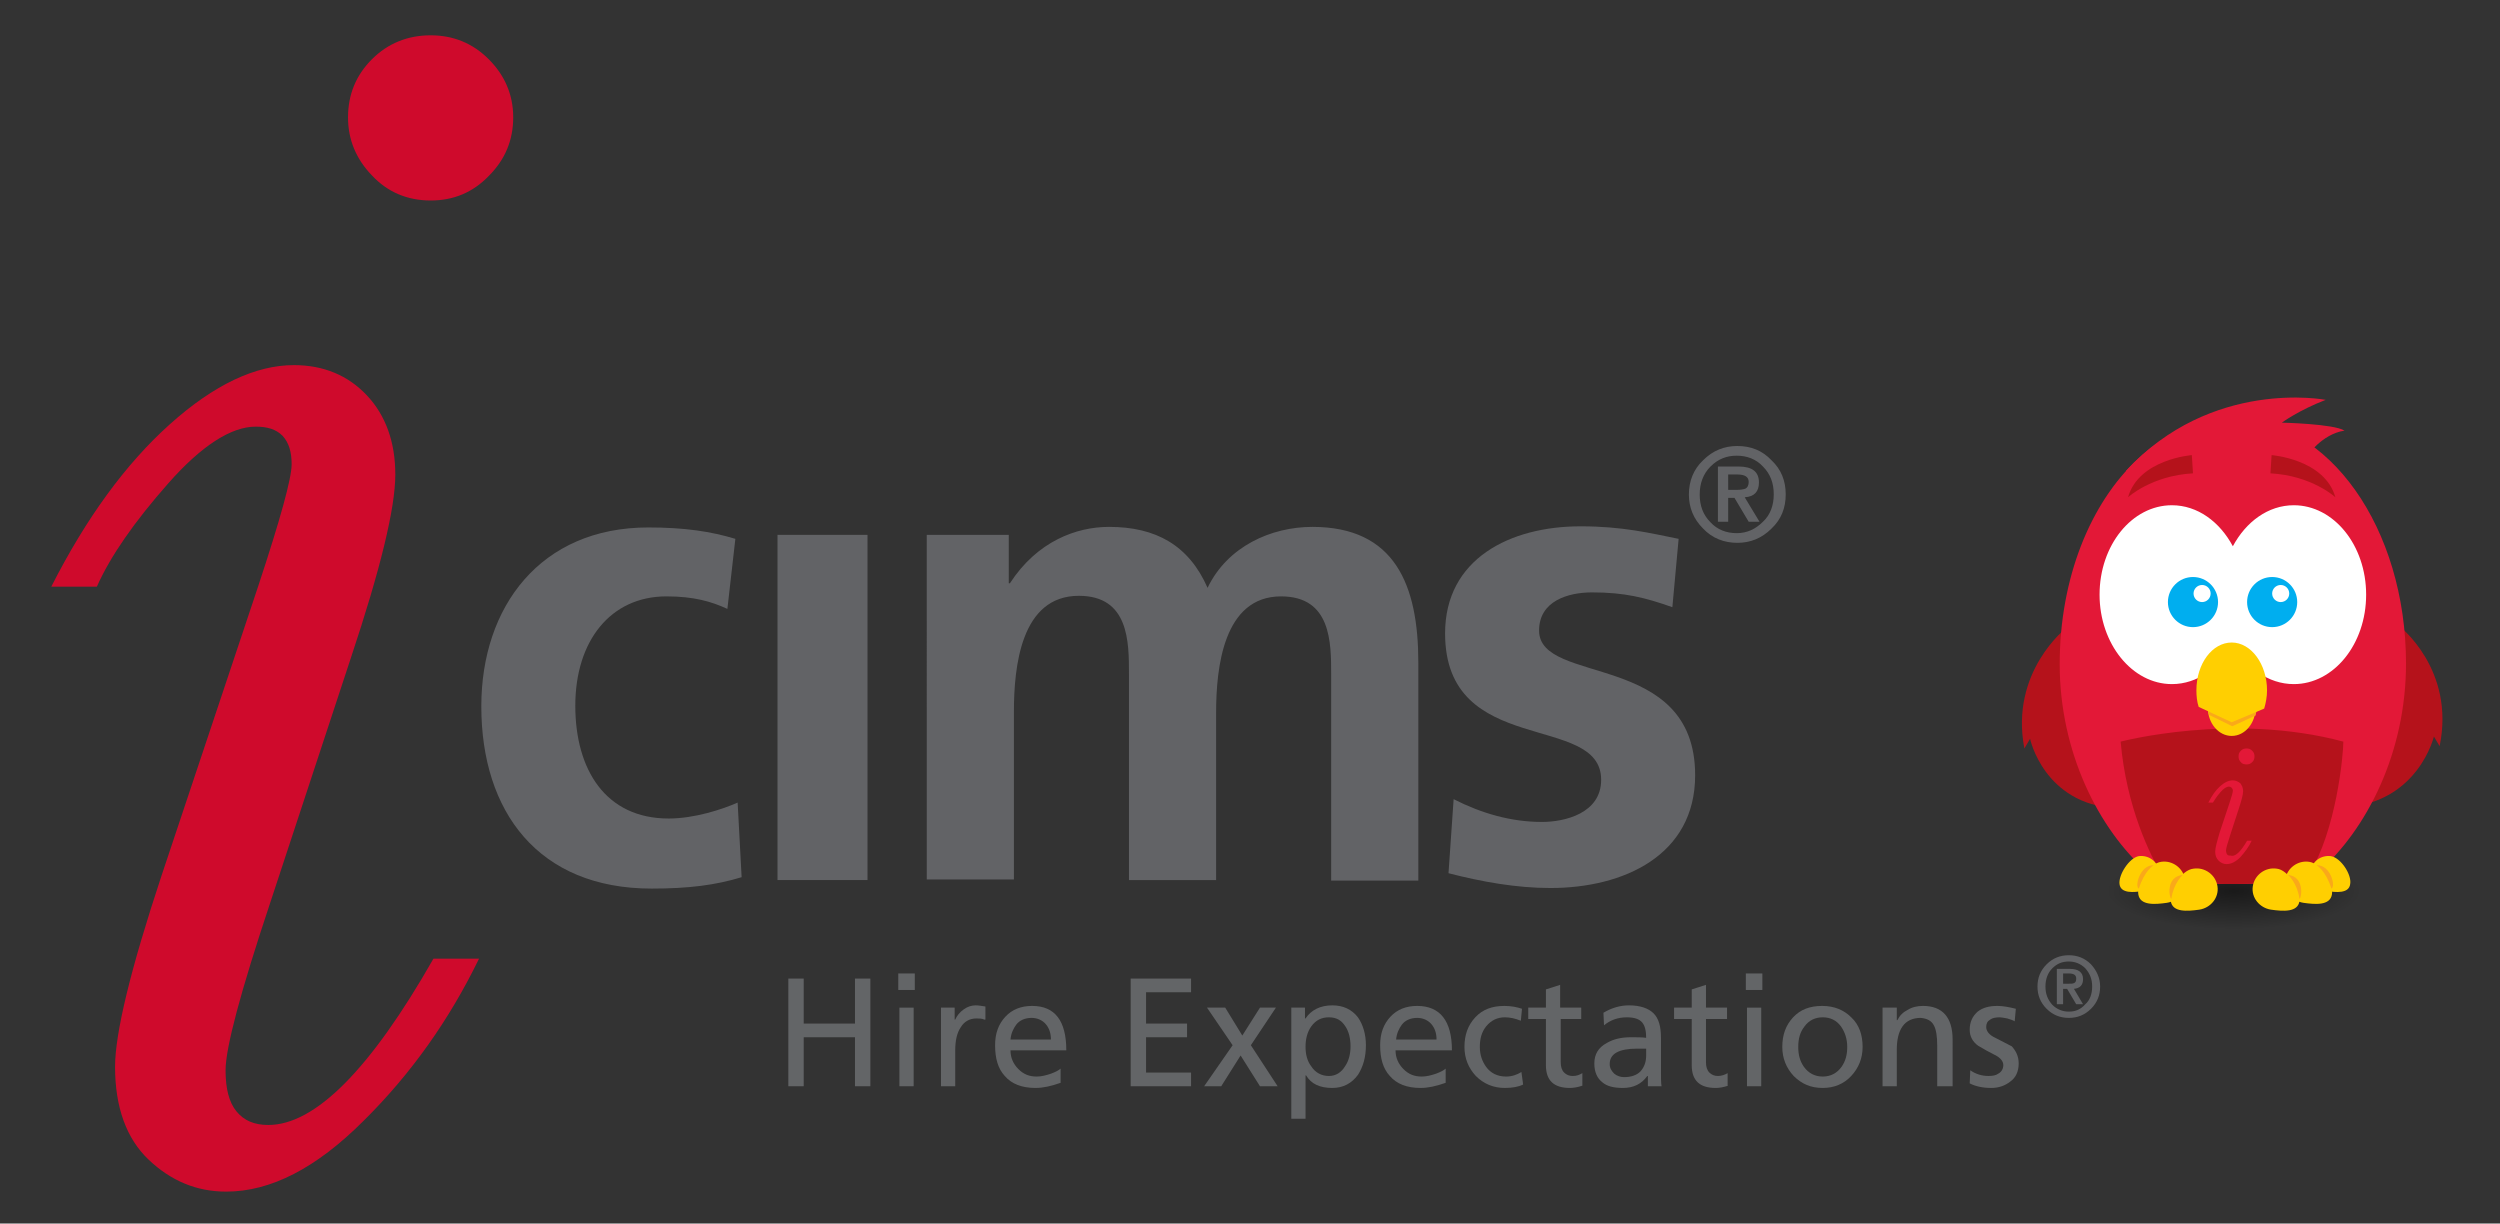 <?xml version="1.0" encoding="utf-8"?>
<!-- Generator: Adobe Illustrator 21.1.0, SVG Export Plug-In . SVG Version: 6.00 Build 0)  -->
<svg version="1.1" id="Layer_1" xmlns="http://www.w3.org/2000/svg" xmlns:xlink="http://www.w3.org/1999/xlink" x="0px" y="0px"
	 viewBox="0 0 438.9 214.8" style="enable-background:new 0 0 438.9 214.8;" xml:space="preserve">
<rect x="0" y="0" width="438.9" height="214.8" fill="#333333" stroke="none"/>
<style type="text/css">
	.st0{opacity:0.5;}
	.st1{fill:url(#SVGID_1_);}
	.st2{fill:#B5121B;}
	.st3{fill:#E31837;}
	.st4{fill:#FFFFFF;}
	.st5{fill:#00AEEF;}
	.st6{fill:#FFCF01;}
	.st7{fill:#FAA919;}
	.st8{fill:#626366;}
	.st9{fill:#CF0A2C;}
	.st10{fill:#636567;}
</style>
<g>
	<g class="st0">
		
			<radialGradient id="SVGID_1_" cx="392.163" cy="156.427" r="22.385" gradientTransform="matrix(1 0 0 0.3 0 109.499)" gradientUnits="userSpaceOnUse">
			<stop  offset="0" style="stop-color:#000000"/>
			<stop  offset="1" style="stop-color:#000000;stop-opacity:0"/>
		</radialGradient>
		<ellipse class="st1" cx="392.2" cy="156.4" rx="30.5" ry="8.6"/>
	</g>
	<g>
		<g>
			<path class="st2" d="M362.8,110.2c0,0-10,7.7-7.4,21.2c1-1.7,1-1.7,1-1.7s2.4,11.4,15,12.2C363.1,123.5,362.8,110.2,362.8,110.2z
				"/>
			<path class="st2" d="M421.2,109.9c0,0,9.9,7.6,7.1,21.1c-1-1.7-1-1.7-1-1.7s-2.7,11.4-15.3,12.4
				C420.6,123.3,421.2,109.9,421.2,109.9z"/>
			<path class="st3" d="M377.1,153.2c4.6,1.7,9.3,2,14.9,2c5.6,0,9.4-0.4,14.9-2c8.7-7.6,15.5-21.2,15.5-36.7
				c0-23.8-13.6-43-30.4-43c-6.2,0-11.9,2.6-16.7,7.1c-8.3,7.7-13.7,20.9-13.7,36C361.6,132,368.4,145.6,377.1,153.2z"/>
			<path class="st3" d="M408.3,70.2c0,0-20-3.9-35.1,12.5c16.4-2.6,31.8-2.6,31.8-2.6s2.6-3.9,6.6-4.5c-1.9-1.2-11-1.4-11-1.4
				S403.6,72,408.3,70.2z"/>
			<g>
				<g>
					<path class="st4" d="M402.7,88.7c-4.5,0-8.4,2.9-10.7,7.2c-2.3-4.3-6.2-7.2-10.7-7.2c-7,0-12.7,7-12.7,15.7
						c0,8.6,5.7,15.7,12.7,15.7c4.5,0,8.4-2.9,10.7-7.2c2.3,4.3,6.2,7.2,10.7,7.2c7,0,12.7-7,12.7-15.7
						C415.4,95.7,409.7,88.7,402.7,88.7z"/>
				</g>
			</g>
			<path class="st2" d="M372.3,130.2c1,11.4,5.1,19.9,7.5,23.8c3.8,1,7.7,1.2,12.2,1.2c5,0,8.6-0.4,13.3-1.6
				c4.9-7.8,6.1-21.2,6.1-23.4C392,125,372.3,130.2,372.3,130.2z"/>
			<circle class="st5" cx="385" cy="105.7" r="4.4"/>
			<circle class="st4" cx="386.6" cy="104.2" r="1.5"/>
			<circle class="st5" cx="398.9" cy="105.7" r="4.4"/>
			<circle class="st4" cx="400.4" cy="104.2" r="1.5"/>
			<path class="st2" d="M373.6,87.3c0,0,4.1-3.8,11.4-4.2c-0.2-3.2-0.2-3.2-0.2-3.2S375.5,80.6,373.6,87.3z"/>
			<path class="st2" d="M410,87.3c0,0-4.1-3.8-11.4-4.2c0.2-3.2,0.2-3.2,0.2-3.2S408.1,80.6,410,87.3z"/>
			<path class="st6" d="M403.7,158.2c-0.3,2-2.9,1.8-5,1.5c-2-0.3-3.5-2.1-3.2-4.1c0.3-2,2.2-3.4,4.2-3.1
				C401.7,152.7,403.9,156.2,403.7,158.2z"/>
			<path class="st6" d="M409.4,157c-0.3,2-2.9,1.8-5,1.5c-2-0.3-3.5-2.1-3.2-4.1c0.3-2,2.2-3.4,4.2-3.1
				C407.5,151.6,409.7,155,409.4,157z"/>
			<path class="st6" d="M412.6,155.2c-0.2,1.7-2.5,1.5-4.2,1.2c-1.7-0.2-2.9-1.8-2.7-3.5c0.2-1.7,1.8-2.8,3.5-2.6
				C411,150.6,412.9,153.6,412.6,155.2z"/>
			<g>
				<path class="st3" d="M394.5,147.6h0.8c-0.5,1.1-1.2,2-2,2.9c-0.8,0.8-1.6,1.2-2.4,1.2c-0.5,0-1-0.2-1.4-0.6
					c-0.4-0.4-0.6-0.9-0.6-1.6c0-0.6,0.3-1.7,0.8-3.4l1.7-5.1c0.4-1.2,0.6-1.9,0.6-2.2c0-0.2-0.1-0.4-0.2-0.5
					c-0.1-0.1-0.3-0.2-0.5-0.2c-0.4,0-0.9,0.3-1.5,1c-0.6,0.7-1,1.3-1.3,1.8h-0.8c0.6-1.2,1.3-2.2,2.1-2.9c0.8-0.7,1.5-1,2.2-1
					c0.5,0,0.9,0.2,1.3,0.5c0.3,0.4,0.5,0.8,0.5,1.4c0,0.6-0.3,1.7-0.8,3.2l-1.4,4.3c-0.5,1.6-0.8,2.5-0.8,2.9
					c0,0.3,0.1,0.6,0.2,0.7c0.1,0.2,0.3,0.2,0.6,0.2C392.4,150.5,393.4,149.5,394.5,147.6z M393,132.8c0-0.4,0.1-0.7,0.4-1
					c0.3-0.3,0.6-0.4,1-0.4c0.4,0,0.7,0.1,1,0.4c0.3,0.3,0.4,0.6,0.4,1c0,0.4-0.1,0.7-0.4,1c-0.3,0.3-0.6,0.4-1,0.4
					c-0.4,0-0.8-0.1-1-0.4C393.1,133.5,393,133.2,393,132.8z"/>
			</g>
			<path class="st6" d="M381.1,158.2c0.3,2,2.9,1.8,5,1.5c2-0.3,3.5-2.1,3.2-4.1c-0.3-2-2.2-3.4-4.2-3.1
				C383,152.7,380.8,156.2,381.1,158.2z"/>
			<path class="st6" d="M375.4,157c0.3,2,2.9,1.8,5,1.5c2-0.3,3.5-2.1,3.2-4.1c-0.3-2-2.2-3.4-4.2-3.1
				C377.3,151.6,375.1,155,375.4,157z"/>
			<path class="st6" d="M372.1,155.2c0.2,1.7,2.5,1.5,4.2,1.2c1.7-0.2,2.9-1.8,2.7-3.5c-0.2-1.7-1.8-2.8-3.5-2.6
				C373.8,150.6,371.9,153.6,372.1,155.2z"/>
			<path class="st7" d="M401.7,153.6c0,0,1.6,1.4,2,4.2C404.1,157.6,404.6,153.9,401.7,153.6z"/>
			<path class="st7" d="M406.7,151.9c0,0,1.6,0.9,2.6,4.1C410.1,155.7,409.2,151.8,406.7,151.9z"/>
			<path class="st7" d="M383.2,153.6c0,0-1.6,1.4-2,4.2C380.8,157.6,380.2,153.9,383.2,153.6z"/>
			<path class="st7" d="M378.1,151.9c0,0-1.6,0.9-2.6,4.1C374.7,155.7,375.7,151.8,378.1,151.9z"/>
			<ellipse class="st6" cx="391.8" cy="124.2" rx="4.2" ry="5"/>
			<path class="st7" d="M387.6,124.2c0,0.5,0.1,0.9,0.2,1.3l4.1,2l4.1-1.9c0.1-0.5,0.2-1,0.2-1.5c0-0.1,0-0.2,0-0.3l-8.4-0.2
				C387.6,123.8,387.6,124,387.6,124.2z"/>
			<path class="st6" d="M391.8,126.8l5.7-2.4c0.3-1,0.5-2.1,0.5-3.2c0-4.6-2.8-8.4-6.2-8.4c-3.4,0-6.2,3.7-6.2,8.4
				c0,1,0.1,2,0.4,2.9L391.8,126.8z"/>
		</g>
	</g>
</g>
<g>
	<g>
		<path class="st8" d="M127.7,106.9c-2.8-1.3-5.9-2.2-10.7-2.2c-9.8,0-16,7.8-16,19.2c0,11.2,5.3,19.8,16.4,19.8
			c4.5,0,9.4-1.6,12.1-2.8l0.7,13.1c-4.6,1.4-9.3,2-15.8,2c-19.9,0-29.9-13.5-29.9-32c0-17.5,10.4-31.4,29.3-31.4
			c6.4,0,11,0.7,15.3,2L127.7,106.9z"/>
		<path class="st8" d="M136.5,93.9h15.8v60.6h-15.8V93.9z"/>
		<path class="st8" d="M162.8,93.9h14.3v8.5h0.2c4.8-7.4,11.7-9.9,17.4-9.9c8.2,0,14,3.2,17.3,10.7c3.5-7.3,11.2-10.7,18.4-10.7
			c14.5,0,18.6,10.2,18.6,23.8v38.3h-15.3v-36.2c0-5.6,0-13.7-8.8-13.7c-10.1,0-11.4,12.5-11.4,20.4v29.4h-15.3v-36.2
			c0-5.6,0-13.7-8.8-13.7c-10.2,0-11.4,12.5-11.4,20.4v29.4h-15.3V93.9z"/>
		<path class="st8" d="M293.6,106.6c-4.8-1.7-8.4-2.6-14.1-2.6c-4.2,0-9.3,1.5-9.3,6.7c0,9.7,27.4,3.5,27.4,25.4
			c0,14.1-12.6,19.8-25.4,19.8c-6,0-12.1-1.1-17.9-2.6l0.9-13c4.9,2.5,10.1,4,15.5,4c4,0,10.4-1.5,10.4-7.4
			c0-11.9-27.4-3.8-27.4-25.7c0-13.1,11.4-18.8,23.8-18.8c7.4,0,12.2,1.2,17.2,2.2L293.6,106.6z"/>
	</g>
</g>
<g>
	<path class="st9" d="M76.1,168.3h8c-5.2,10.7-11.9,20.2-20.3,28.5c-8.3,8.3-16.3,12.4-24.1,12.4c-5.2,0-9.7-1.9-13.6-5.6
		c-3.9-3.7-5.9-9.2-5.9-16.3c0-5.9,2.7-17.1,8.2-33.7l16.9-50.6c3.9-11.8,5.9-19,5.9-21.5c0-2.2-0.5-3.8-1.6-5
		c-1.1-1.1-2.6-1.6-4.7-1.6c-4.3,0-9.5,3.3-15.4,10C23.6,91.6,19.4,97.6,17,103H9c6.1-12,13-21.5,20.8-28.5
		c7.8-7,15.1-10.4,21.8-10.4c5.2,0,9.5,1.8,12.8,5.3c3.3,3.5,5,8.2,5,13.9c0,5.9-2.6,16.6-7.8,32.2l-14.2,43.1
		c-5.2,15.6-7.8,25.4-7.8,29.3c0,3.2,0.6,5.6,1.9,7.2c1.3,1.6,3.1,2.4,5.6,2.4C55.3,197.5,65,187.8,76.1,168.3z M61.1,20.6
		c0-4,1.4-7.4,4.2-10.2c2.8-2.8,6.3-4.2,10.3-4.2c4,0,7.4,1.4,10.2,4.2c2.8,2.8,4.3,6.2,4.3,10.2c0,4-1.4,7.4-4.3,10.3
		c-2.8,2.9-6.2,4.3-10.2,4.3c-4.1,0-7.6-1.5-10.3-4.4C62.5,27.9,61.1,24.5,61.1,20.6z"/>
</g>
<g>
	<path class="st8" d="M313.5,86.8c0,2.4-0.8,4.4-2.5,6c-1.7,1.7-3.7,2.5-6,2.5c-2.3,0-4.4-0.8-6-2.5c-1.7-1.7-2.5-3.7-2.5-6
		c0-2.3,0.8-4.4,2.5-6c1.7-1.7,3.7-2.5,6-2.5c2.4,0,4.4,0.8,6,2.5C312.7,82.4,313.5,84.4,313.5,86.8z M311.4,86.8
		c0-2-0.6-3.6-1.9-4.9c-1.2-1.3-2.8-1.9-4.6-1.9c-1.8,0-3.3,0.6-4.6,1.9c-1.3,1.3-1.9,3-1.9,4.9c0,2,0.6,3.6,1.9,4.9
		c1.2,1.3,2.8,1.9,4.6,1.9c1.8,0,3.3-0.7,4.6-2C310.8,90.4,311.4,88.7,311.4,86.8z M308.9,91.6H307l-2.5-4.2h-1.1v4.2h-1.8v-9.7h3.6
		c2.4,0,3.6,0.9,3.6,2.8c0,1.6-0.8,2.5-2.5,2.6L308.9,91.6z M307,84.6c0-0.9-0.7-1.3-2-1.3h-1.6V86h1.6c0.6,0,1.1-0.1,1.4-0.2
		C306.8,85.6,307,85.2,307,84.6z"/>
</g>
<g>
	<path class="st10" d="M152.8,190.7h-2.7v-8.6h-9v8.6h-2.7v-18.9h2.7v7.9h9v-7.9h2.7V190.7z"/>
	<path class="st10" d="M160.6,173.8h-2.9v-2.9h2.9V173.8z M160.4,190.7h-2.5v-13.8h2.5V190.7z"/>
	<path class="st10" d="M172.8,179c-0.4-0.2-0.9-0.2-1.4-0.2c-1.1,0-2.1,0.5-2.7,1.5c-0.7,1-1,2.4-1,4.1v6.3h-2.5v-13.8h2.4v2.1h0.1
		c0.3-0.7,0.8-1.3,1.5-1.8c0.7-0.5,1.4-0.7,2.1-0.7c0.5,0,1,0.1,1.7,0.2V179z"/>
	<path class="st10" d="M187.2,184.4h-9.8c0,1.3,0.5,2.4,1.4,3.3c0.9,0.9,1.9,1.3,3.2,1.3c0.8,0,1.6-0.2,2.5-0.5
		c0.8-0.3,1.4-0.6,1.7-0.9v2.5c-1.7,0.6-3.1,0.9-4.4,0.9c-2.4,0-4.2-0.7-5.4-2.1c-1.2-1.3-1.7-3.1-1.7-5.4c0-2.1,0.6-3.7,1.8-5
		c1.2-1.3,2.8-1.9,4.7-1.9C185.2,176.6,187.2,179.2,187.2,184.4z M184.5,182.5c0-1.1-0.3-2-0.9-2.7c-0.6-0.7-1.5-1.1-2.5-1.1
		c-1.1,0-2.1,0.4-2.7,1.2c-0.5,0.7-0.9,1.5-1,2.6H184.5z"/>
	<path class="st10" d="M209.1,190.7h-10.6v-18.9h10.6v2.4h-7.9v5.5h7.2v2.4h-7.2v6.2h7.9V190.7z"/>
	<path class="st10" d="M224.3,190.7h-3.1l-3.4-5.4l-3.4,5.4h-3l5-7.2l-4.5-6.6h3.2l3,4.9l3.1-4.9h2.8l-4.4,6.6L224.3,190.7z"/>
	<path class="st10" d="M239.8,183.5c0,2.1-0.5,3.8-1.4,5.2c-1.1,1.5-2.6,2.3-4.5,2.3c-2.2,0-3.7-0.7-4.6-2.2h-0.1v7.6h-2.5v-19.5
		h2.4v1.9h0.1c1-1.5,2.6-2.3,4.7-2.3c1.9,0,3.4,0.7,4.5,2.1C239.3,179.9,239.8,181.6,239.8,183.5z M237.1,183.7
		c0-1.4-0.3-2.6-0.9-3.5c-0.7-1.1-1.6-1.6-2.9-1.6c-1.3,0-2.3,0.5-3.1,1.6c-0.7,1-1,2.2-1,3.6c0,1.3,0.3,2.5,1,3.4
		c0.7,1.1,1.8,1.7,3.1,1.7c1.2,0,2.2-0.6,2.9-1.8C236.8,186.2,237.1,185,237.1,183.7z"/>
	<path class="st10" d="M254.9,184.4H245c0,1.3,0.5,2.4,1.4,3.3c0.9,0.9,1.9,1.3,3.2,1.3c0.8,0,1.6-0.2,2.5-0.5
		c0.8-0.3,1.4-0.6,1.7-0.9v2.5c-1.7,0.6-3.1,0.9-4.4,0.9c-2.4,0-4.2-0.7-5.4-2.1c-1.2-1.3-1.7-3.1-1.7-5.4c0-2.1,0.6-3.7,1.8-5
		c1.2-1.3,2.8-1.9,4.7-1.9C252.8,176.6,254.9,179.2,254.9,184.4z M252.2,182.5c0-1.1-0.3-2-0.9-2.7c-0.6-0.7-1.5-1.1-2.5-1.1
		c-1.1,0-2.1,0.4-2.7,1.2c-0.5,0.7-0.9,1.5-1,2.6H252.2z"/>
	<path class="st10" d="M267.4,190.4c-0.8,0.4-1.9,0.6-3.2,0.6c-2,0-3.7-0.7-5.1-2.1c-1.3-1.4-2-3.1-2-5.1c0-2.1,0.6-3.8,1.9-5.2
		c1.3-1.4,3-2,5.1-2c1.2,0,2.2,0.2,3.1,0.5l-0.2,2.1c-1-0.4-1.9-0.6-2.8-0.6c-1.3,0-2.4,0.5-3.3,1.6c-0.8,1-1.1,2.2-1.1,3.6
		c0,1.4,0.4,2.5,1.1,3.5c0.8,1.1,2,1.7,3.5,1.7c1,0,1.9-0.3,2.7-0.8L267.4,190.4z"/>
	<path class="st10" d="M277.8,190.6c-0.9,0.3-1.6,0.4-2.2,0.4c-2.8,0-4.2-1.3-4.2-4v-8.1h-3.1v-2h3.1v-3.2l2.5-0.8v4h3.7v2H274v7.6
		c0,0.8,0.2,1.4,0.6,1.8c0.4,0.4,0.9,0.6,1.5,0.6c0.7,0,1.2-0.2,1.7-0.5V190.6z"/>
	<path class="st10" d="M291.7,190.7h-2.4v-1.8h-0.1c-1,1.4-2.4,2.1-4.3,2.1c-1.6,0-2.8-0.3-3.6-1c-0.9-0.7-1.4-1.8-1.4-3.3
		c0-1.6,0.7-2.8,2.2-3.6c1.2-0.7,2.6-1,4.2-1c1.1,0,2,0,2.7,0.1c0-1.2-0.2-2.1-0.7-2.7c-0.5-0.6-1.4-0.9-2.7-0.9
		c-1.6,0-2.9,0.5-4,1.4l-0.1-2.2c1.5-0.9,3-1.3,4.5-1.3c1.9,0,3.4,0.5,4.3,1.4c0.9,0.9,1.3,2.3,1.3,4.3v5.7
		C291.6,189.2,291.6,190.1,291.7,190.7z M289,185.3v-1.2c-0.2,0-0.4,0-0.8,0c-0.4,0-0.6,0-0.8,0c-3.2,0-4.8,0.9-4.8,2.7
		c0,0.7,0.3,1.2,0.8,1.7c0.5,0.4,1.1,0.6,1.7,0.6c1.2,0,2.2-0.3,2.9-1C288.7,187.3,289,186.4,289,185.3z"/>
	<path class="st10" d="M303.4,190.6c-0.9,0.3-1.6,0.4-2.2,0.4c-2.8,0-4.2-1.3-4.2-4v-8.1h-3.1v-2h3.1v-3.2l2.5-0.8v4h3.7v2h-3.7v7.6
		c0,0.8,0.2,1.4,0.6,1.8c0.4,0.4,0.9,0.6,1.5,0.6c0.6,0,1.2-0.2,1.7-0.5V190.6z"/>
	<path class="st10" d="M309.4,173.8h-2.9v-2.9h2.9V173.8z M309.2,190.7h-2.5v-13.8h2.5V190.7z"/>
	<path class="st10" d="M327,183.8c0,2-0.7,3.7-2,5.1c-1.3,1.4-3,2.1-5,2.1c-2.1,0-3.7-0.7-5.1-2.1c-1.3-1.4-2-3.1-2-5.1
		c0-2.1,0.6-3.8,1.9-5.2c1.3-1.4,3-2,5.1-2c2.1,0,3.8,0.7,5.1,2C326.4,179.9,327,181.7,327,183.8z M324.3,183.8
		c0-1.4-0.4-2.6-1.1-3.6c-0.8-1.1-1.9-1.6-3.2-1.6c-1.3,0-2.4,0.5-3.2,1.6c-0.8,1-1.1,2.2-1.1,3.6c0,1.4,0.3,2.5,1,3.5
		c0.8,1.1,1.9,1.7,3.3,1.7c1.4,0,2.5-0.6,3.3-1.7C324,186.3,324.3,185.2,324.3,183.8z"/>
	<path class="st10" d="M342.6,190.7h-2.5v-7.1c0-1.7-0.2-2.9-0.6-3.6c-0.4-0.8-1.2-1.2-2.3-1.3c-1.4,0-2.5,0.5-3.2,1.5
		c-0.7,1-1,2.4-1,4.1v6.4h-2.5v-13.8h2.5v2.2h0.1c0.4-0.8,1-1.4,1.8-1.8c0.8-0.5,1.7-0.7,2.7-0.7c3.4,0,5.2,2,5.2,5.9V190.7z"/>
	<path class="st10" d="M354.4,186.7c0,1.4-0.5,2.5-1.5,3.2c-0.9,0.7-2,1.1-3.3,1.1c-1.6,0-2.8-0.3-3.8-0.8l0.1-2.3
		c1,0.7,2.1,1,3.2,1c0.7,0,1.3-0.1,1.7-0.4c0.6-0.3,0.9-0.9,0.9-1.5c0-0.7-0.5-1.3-1.5-1.8c-1-0.5-1.9-1-2.9-1.6
		c-1-0.7-1.5-1.7-1.5-2.8c0-1.4,0.5-2.4,1.4-3.2c0.9-0.7,2-1,3.5-1c0.9,0,2,0.2,3.2,0.5l-0.2,2.2c-0.3-0.2-0.7-0.3-1.3-0.5
		c-0.6-0.1-1-0.2-1.3-0.2c-0.7,0-1.3,0.1-1.7,0.4c-0.5,0.3-0.7,0.7-0.7,1.3c0,0.7,0.5,1.4,1.6,1.9c1,0.5,1.9,1,2.9,1.5
		C353.9,184.5,354.4,185.4,354.4,186.7z"/>
	<g>
		<path class="st8" d="M368.7,173.2c0,1.5-0.5,2.8-1.6,3.9c-1.1,1.1-2.4,1.6-3.9,1.6c-1.5,0-2.8-0.5-3.9-1.6
			c-1.1-1.1-1.6-2.4-1.6-3.9c0-1.5,0.5-2.8,1.6-3.9c1.1-1.1,2.4-1.6,3.9-1.6c1.5,0,2.8,0.5,3.9,1.6
			C368.1,170.4,368.7,171.7,368.7,173.2z M367.3,173.2c0-1.3-0.4-2.3-1.2-3.2c-0.8-0.8-1.8-1.2-2.9-1.2c-1.2,0-2.1,0.4-2.9,1.2
			c-0.8,0.8-1.2,1.9-1.2,3.2c0,1.3,0.4,2.3,1.2,3.2c0.8,0.8,1.8,1.2,2.9,1.2c1.2,0,2.1-0.4,2.9-1.3
			C366.9,175.6,367.3,174.5,367.3,173.2z M365.7,176.3h-1.2l-1.6-2.7h-0.7v2.7h-1.1v-6.2h2.3c1.5,0,2.3,0.6,2.3,1.8
			c0,1-0.5,1.6-1.6,1.7L365.7,176.3z M364.5,171.8c0-0.6-0.4-0.9-1.3-0.9h-1v1.8h1c0.4,0,0.7,0,0.9-0.1
			C364.4,172.5,364.5,172.2,364.5,171.8z"/>
	</g>
</g>
</svg>

